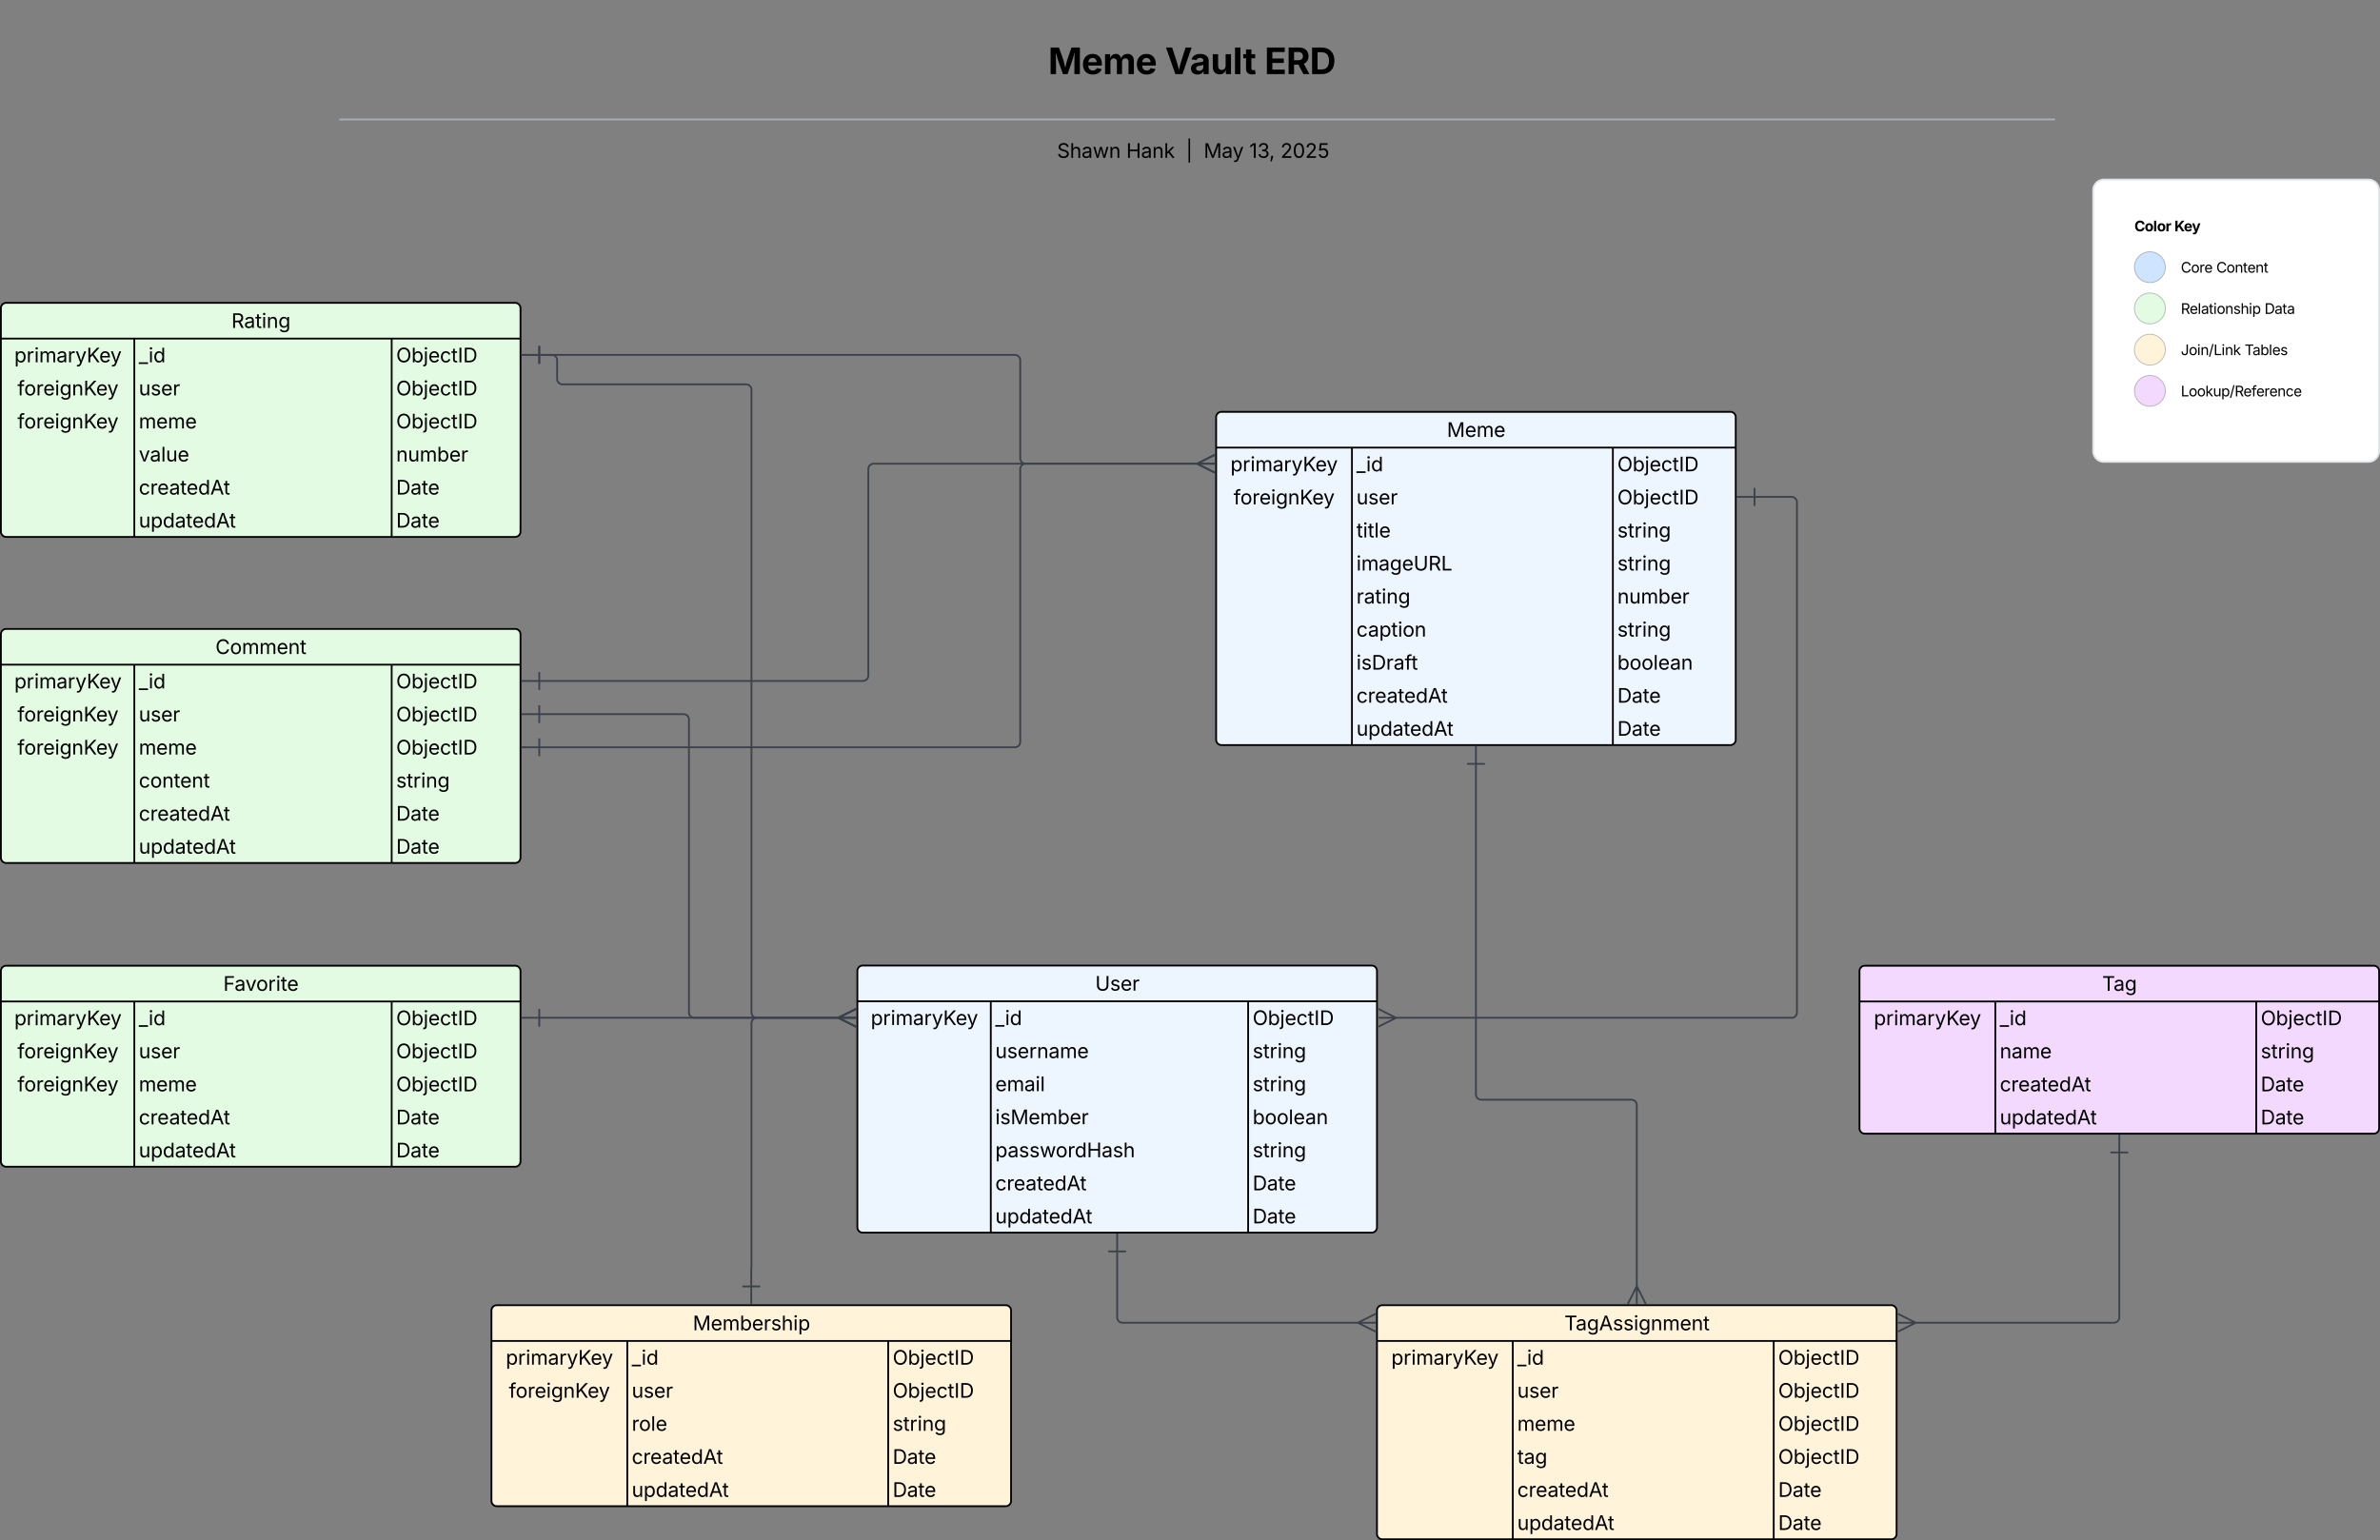<svg xmlns="http://www.w3.org/2000/svg" xmlns:xlink="http://www.w3.org/1999/xlink" xmlns:lucid="lucid" width="2663.51" height="1724"><rect width="100%" height="100%" fill="#808080" stroke="none"/><g transform="translate(1281 161)" lucid:page-tab-id="0_0"><path d="M-321.5 925.8a6 6 0 0 1 6-6H254a6 6 0 0 1 6 6v287a6 6 0 0 1-6 6h-569.5a6 6 0 0 1-6-6z" fill="#edf5ff"/><path d="M-321.5 925.8a6 6 0 0 1 6-6H254a6 6 0 0 1 6 6v287a6 6 0 0 1-6 6h-569.5a6 6 0 0 1-6-6zM-321.5 959.8H260M-172.18 959.8v259M115.82 959.8v259" stroke="#000" stroke-width="2" fill="none"/><use xlink:href="#a" transform="matrix(1,0,0,1,-311.515,919.814) translate(256.206 28.084)"/><use xlink:href="#b" transform="matrix(1,0,0,1,-316.515,962.314) translate(9.99 24.084)"/><use xlink:href="#c" transform="matrix(1,0,0,1,-167.181,962.314) translate(0 24.084)"/><use xlink:href="#d" transform="matrix(1,0,0,1,120.819,962.314) translate(0 24.084)"/><use xlink:href="#e" transform="matrix(1,0,0,1,-167.181,999.314) translate(0 24.084)"/><use xlink:href="#f" transform="matrix(1,0,0,1,120.819,999.314) translate(0 24.084)"/><use xlink:href="#g" transform="matrix(1,0,0,1,-167.181,1036.314) translate(0 24.084)"/><use xlink:href="#f" transform="matrix(1,0,0,1,120.819,1036.314) translate(0 24.084)"/><use xlink:href="#h" transform="matrix(1,0,0,1,-167.181,1073.314) translate(0 24.084)"/><use xlink:href="#i" transform="matrix(1,0,0,1,120.819,1073.314) translate(0 24.084)"/><use xlink:href="#j" transform="matrix(1,0,0,1,-167.181,1110.314) translate(0 24.084)"/><use xlink:href="#f" transform="matrix(1,0,0,1,120.819,1110.314) translate(0 24.084)"/><use xlink:href="#k" transform="matrix(1,0,0,1,-167.181,1147.314) translate(0 24.084)"/><use xlink:href="#l" transform="matrix(1,0,0,1,120.819,1147.314) translate(0 24.084)"/><use xlink:href="#m" transform="matrix(1,0,0,1,-167.181,1184.314) translate(0 24.084)"/><use xlink:href="#l" transform="matrix(1,0,0,1,120.819,1184.314) translate(0 24.084)"/><path d="M-731 1306a6 6 0 0 1 6-6h569.5a6 6 0 0 1 6 6v213a6 6 0 0 1-6 6H-725a6 6 0 0 1-6-6z" fill="#fff3d9"/><path d="M-731 1306a6 6 0 0 1 6-6h569.5a6 6 0 0 1 6 6v213a6 6 0 0 1-6 6H-725a6 6 0 0 1-6-6zM-731 1340h581.5M-579 1340v185M-287 1340v185" stroke="#000" stroke-width="2" fill="none"/><use xlink:href="#n" transform="matrix(1,0,0,1,-721,1300) translate(215.359 28.084)"/><use xlink:href="#b" transform="matrix(1,0,0,1,-726,1342.5) translate(10.99 24.084)"/><use xlink:href="#c" transform="matrix(1,0,0,1,-574,1342.5) translate(0 24.084)"/><use xlink:href="#d" transform="matrix(1,0,0,1,-282,1342.5) translate(0 24.084)"/><use xlink:href="#o" transform="matrix(1,0,0,1,-726,1379.5) translate(14.473 24.084)"/><use xlink:href="#p" transform="matrix(1,0,0,1,-574,1379.5) translate(0 24.084)"/><use xlink:href="#d" transform="matrix(1,0,0,1,-282,1379.5) translate(0 24.084)"/><use xlink:href="#q" transform="matrix(1,0,0,1,-574,1416.5) translate(0 24.084)"/><use xlink:href="#f" transform="matrix(1,0,0,1,-282,1416.5) translate(0 24.084)"/><use xlink:href="#k" transform="matrix(1,0,0,1,-574,1453.5) translate(0 24.084)"/><use xlink:href="#l" transform="matrix(1,0,0,1,-282,1453.5) translate(0 24.084)"/><use xlink:href="#m" transform="matrix(1,0,0,1,-574,1490.5) translate(0 24.084)"/><use xlink:href="#l" transform="matrix(1,0,0,1,-282,1490.5) translate(0 24.084)"/><path d="M80 306a6 6 0 0 1 6-6h569.5a6 6 0 0 1 6 6v361a6 6 0 0 1-6 6H86a6 6 0 0 1-6-6z" fill="#edf5ff"/><path d="M80 306a6 6 0 0 1 6-6h569.5a6 6 0 0 1 6 6v361a6 6 0 0 1-6 6H86a6 6 0 0 1-6-6zM80 340h581.5M232 340v333M524 340v333" stroke="#000" stroke-width="2" fill="none"/><use xlink:href="#r" transform="matrix(1,0,0,1,90,300) translate(248.274 28.084)"/><use xlink:href="#b" transform="matrix(1,0,0,1,85,342.5) translate(10.99 24.084)"/><use xlink:href="#c" transform="matrix(1,0,0,1,237,342.5) translate(0 24.084)"/><use xlink:href="#d" transform="matrix(1,0,0,1,529,342.5) translate(0 24.084)"/><use xlink:href="#o" transform="matrix(1,0,0,1,85,379.5) translate(14.473 24.084)"/><use xlink:href="#p" transform="matrix(1,0,0,1,237,379.5) translate(0 24.084)"/><use xlink:href="#d" transform="matrix(1,0,0,1,529,379.5) translate(0 24.084)"/><use xlink:href="#s" transform="matrix(1,0,0,1,237,416.5) translate(0 24.084)"/><use xlink:href="#f" transform="matrix(1,0,0,1,529,416.5) translate(0 24.084)"/><use xlink:href="#t" transform="matrix(1,0,0,1,237,453.5) translate(0 24.084)"/><use xlink:href="#f" transform="matrix(1,0,0,1,529,453.5) translate(0 24.084)"/><use xlink:href="#u" transform="matrix(1,0,0,1,237,490.5) translate(0 24.084)"/><use xlink:href="#v" transform="matrix(1,0,0,1,529,490.5) translate(0 24.084)"/><use xlink:href="#w" transform="matrix(1,0,0,1,237,527.5) translate(0 24.084)"/><use xlink:href="#f" transform="matrix(1,0,0,1,529,527.5) translate(0 24.084)"/><use xlink:href="#x" transform="matrix(1,0,0,1,237,564.5) translate(0 24.084)"/><use xlink:href="#i" transform="matrix(1,0,0,1,529,564.5) translate(0 24.084)"/><use xlink:href="#k" transform="matrix(1,0,0,1,237,601.5) translate(0 24.084)"/><use xlink:href="#l" transform="matrix(1,0,0,1,529,601.5) translate(0 24.084)"/><use xlink:href="#m" transform="matrix(1,0,0,1,237,638.5) translate(0 24.084)"/><use xlink:href="#l" transform="matrix(1,0,0,1,529,638.5) translate(0 24.084)"/><path d="M-1280 549a6 6 0 0 1 6-6h569.5a6 6 0 0 1 6 6v250a6 6 0 0 1-6 6H-1274a6 6 0 0 1-6-6z" fill="#e3fae3"/><path d="M-1280 549a6 6 0 0 1 6-6h569.5a6 6 0 0 1 6 6v250a6 6 0 0 1-6 6H-1274a6 6 0 0 1-6-6zM-1280 583h581.5M-1130.67 583v222M-842.67 583v222" stroke="#000" stroke-width="2" fill="none"/><use xlink:href="#y" transform="matrix(1,0,0,1,-1270,543) translate(230.078 28.084)"/><use xlink:href="#b" transform="matrix(1,0,0,1,-1275,585.5) translate(9.99 24.084)"/><use xlink:href="#c" transform="matrix(1,0,0,1,-1125.667,585.5) translate(0 24.084)"/><use xlink:href="#d" transform="matrix(1,0,0,1,-837.667,585.5) translate(0 24.084)"/><use xlink:href="#o" transform="matrix(1,0,0,1,-1275,622.5) translate(13.473 24.084)"/><use xlink:href="#p" transform="matrix(1,0,0,1,-1125.667,622.5) translate(0 24.084)"/><use xlink:href="#d" transform="matrix(1,0,0,1,-837.667,622.5) translate(0 24.084)"/><use xlink:href="#o" transform="matrix(1,0,0,1,-1275,659.5) translate(13.473 24.084)"/><use xlink:href="#z" transform="matrix(1,0,0,1,-1125.667,659.5) translate(0 24.084)"/><use xlink:href="#d" transform="matrix(1,0,0,1,-837.667,659.5) translate(0 24.084)"/><use xlink:href="#A" transform="matrix(1,0,0,1,-1125.667,696.5) translate(0 24.084)"/><use xlink:href="#f" transform="matrix(1,0,0,1,-837.667,696.5) translate(0 24.084)"/><use xlink:href="#k" transform="matrix(1,0,0,1,-1125.667,733.5) translate(0 24.084)"/><use xlink:href="#l" transform="matrix(1,0,0,1,-837.667,733.5) translate(0 24.084)"/><use xlink:href="#m" transform="matrix(1,0,0,1,-1125.667,770.5) translate(0 24.084)"/><use xlink:href="#l" transform="matrix(1,0,0,1,-837.667,770.5) translate(0 24.084)"/><path d="M-1280 184a6 6 0 0 1 6-6h569.5a6 6 0 0 1 6 6v250a6 6 0 0 1-6 6H-1274a6 6 0 0 1-6-6z" fill="#e3fae3"/><path d="M-1280 184a6 6 0 0 1 6-6h569.5a6 6 0 0 1 6 6v250a6 6 0 0 1-6 6H-1274a6 6 0 0 1-6-6zM-1280 218h581.5M-1130.67 218v222M-842.67 218v222" stroke="#000" stroke-width="2" fill="none"/><use xlink:href="#B" transform="matrix(1,0,0,1,-1270,178) translate(247.96 28.084)"/><use xlink:href="#b" transform="matrix(1,0,0,1,-1275,220.5) translate(9.99 24.084)"/><use xlink:href="#c" transform="matrix(1,0,0,1,-1125.667,220.5) translate(0 24.084)"/><use xlink:href="#d" transform="matrix(1,0,0,1,-837.667,220.5) translate(0 24.084)"/><use xlink:href="#o" transform="matrix(1,0,0,1,-1275,257.5) translate(13.473 24.084)"/><use xlink:href="#p" transform="matrix(1,0,0,1,-1125.667,257.5) translate(0 24.084)"/><use xlink:href="#d" transform="matrix(1,0,0,1,-837.667,257.5) translate(0 24.084)"/><use xlink:href="#o" transform="matrix(1,0,0,1,-1275,294.5) translate(13.473 24.084)"/><use xlink:href="#z" transform="matrix(1,0,0,1,-1125.667,294.5) translate(0 24.084)"/><use xlink:href="#d" transform="matrix(1,0,0,1,-837.667,294.5) translate(0 24.084)"/><use xlink:href="#C" transform="matrix(1,0,0,1,-1125.667,331.5) translate(0 24.084)"/><use xlink:href="#v" transform="matrix(1,0,0,1,-837.667,331.5) translate(0 24.084)"/><use xlink:href="#k" transform="matrix(1,0,0,1,-1125.667,368.5) translate(0 24.084)"/><use xlink:href="#l" transform="matrix(1,0,0,1,-837.667,368.5) translate(0 24.084)"/><use xlink:href="#m" transform="matrix(1,0,0,1,-1125.667,405.5) translate(0 24.084)"/><use xlink:href="#l" transform="matrix(1,0,0,1,-837.667,405.5) translate(0 24.084)"/><path d="M-1280 926a6 6 0 0 1 6-6h569.5a6 6 0 0 1 6 6v213a6 6 0 0 1-6 6H-1274a6 6 0 0 1-6-6z" fill="#e3fae3"/><path d="M-1280 926a6 6 0 0 1 6-6h569.5a6 6 0 0 1 6 6v213a6 6 0 0 1-6 6H-1274a6 6 0 0 1-6-6zM-1280 960h581.5M-1130.67 960v185M-842.67 960v185" stroke="#000" stroke-width="2" fill="none"/><use xlink:href="#D" transform="matrix(1,0,0,1,-1270,920) translate(238.894 28.084)"/><use xlink:href="#b" transform="matrix(1,0,0,1,-1275,962.5) translate(9.99 24.084)"/><use xlink:href="#c" transform="matrix(1,0,0,1,-1125.667,962.5) translate(0 24.084)"/><use xlink:href="#d" transform="matrix(1,0,0,1,-837.667,962.5) translate(0 24.084)"/><use xlink:href="#o" transform="matrix(1,0,0,1,-1275,999.5) translate(13.473 24.084)"/><use xlink:href="#p" transform="matrix(1,0,0,1,-1125.667,999.5) translate(0 24.084)"/><use xlink:href="#d" transform="matrix(1,0,0,1,-837.667,999.5) translate(0 24.084)"/><use xlink:href="#o" transform="matrix(1,0,0,1,-1275,1036.5) translate(13.473 24.084)"/><use xlink:href="#z" transform="matrix(1,0,0,1,-1125.667,1036.5) translate(0 24.084)"/><use xlink:href="#d" transform="matrix(1,0,0,1,-837.667,1036.5) translate(0 24.084)"/><use xlink:href="#k" transform="matrix(1,0,0,1,-1125.667,1073.5) translate(0 24.084)"/><use xlink:href="#l" transform="matrix(1,0,0,1,-837.667,1073.5) translate(0 24.084)"/><use xlink:href="#m" transform="matrix(1,0,0,1,-1125.667,1110.5) translate(0 24.084)"/><use xlink:href="#l" transform="matrix(1,0,0,1,-837.667,1110.5) translate(0 24.084)"/><path d="M800 926a6 6 0 0 1 6-6h569.52a6 6 0 0 1 6 6v176a6 6 0 0 1-6 6H806a6 6 0 0 1-6-6z" fill="#f4d9ff"/><path d="M800 926a6 6 0 0 1 6-6h569.52a6 6 0 0 1 6 6v176a6 6 0 0 1-6 6H806a6 6 0 0 1-6-6zM800 960h581.52M952 960v148M1244 960v148" stroke="#000" stroke-width="2" fill="none"/><use xlink:href="#E" transform="matrix(1,0,0,1,810,920) translate(261.588 28.084)"/><use xlink:href="#b" transform="matrix(1,0,0,1,805,962.5) translate(10.99 24.084)"/><use xlink:href="#c" transform="matrix(1,0,0,1,957,962.5) translate(0 24.084)"/><use xlink:href="#d" transform="matrix(1,0,0,1,1249,962.5) translate(0 24.084)"/><use xlink:href="#F" transform="matrix(1,0,0,1,957,999.5) translate(0 24.084)"/><use xlink:href="#f" transform="matrix(1,0,0,1,1249,999.5) translate(0 24.084)"/><use xlink:href="#k" transform="matrix(1,0,0,1,957,1036.5) translate(0 24.084)"/><use xlink:href="#l" transform="matrix(1,0,0,1,1249,1036.5) translate(0 24.084)"/><use xlink:href="#m" transform="matrix(1,0,0,1,957,1073.5) translate(0 24.084)"/><use xlink:href="#l" transform="matrix(1,0,0,1,1249,1073.5) translate(0 24.084)"/><path d="M260 1306a6 6 0 0 1 6-6h569.5a6 6 0 0 1 6 6v250a6 6 0 0 1-6 6H266a6 6 0 0 1-6-6z" fill="#fff3d9"/><path d="M260 1306a6 6 0 0 1 6-6h569.5a6 6 0 0 1 6 6v250a6 6 0 0 1-6 6H266a6 6 0 0 1-6-6zM260 1340h581.5M412 1340v222M704 1340v222" stroke="#000" stroke-width="2" fill="none"/><use xlink:href="#G" transform="matrix(1,0,0,1,270,1300) translate(199.712 28.084)"/><use xlink:href="#b" transform="matrix(1,0,0,1,265,1342.5) translate(10.99 24.084)"/><use xlink:href="#c" transform="matrix(1,0,0,1,417,1342.5) translate(0 24.084)"/><use xlink:href="#d" transform="matrix(1,0,0,1,709,1342.5) translate(0 24.084)"/><use xlink:href="#p" transform="matrix(1,0,0,1,417,1379.5) translate(0 24.084)"/><use xlink:href="#d" transform="matrix(1,0,0,1,709,1379.5) translate(0 24.084)"/><use xlink:href="#z" transform="matrix(1,0,0,1,417,1416.5) translate(0 24.084)"/><use xlink:href="#d" transform="matrix(1,0,0,1,709,1416.5) translate(0 24.084)"/><use xlink:href="#H" transform="matrix(1,0,0,1,417,1453.5) translate(0 24.084)"/><use xlink:href="#d" transform="matrix(1,0,0,1,709,1453.5) translate(0 24.084)"/><use xlink:href="#k" transform="matrix(1,0,0,1,417,1490.5) translate(0 24.084)"/><use xlink:href="#l" transform="matrix(1,0,0,1,709,1490.5) translate(0 24.084)"/><use xlink:href="#m" transform="matrix(1,0,0,1,417,1527.5) translate(0 24.084)"/><use xlink:href="#l" transform="matrix(1,0,0,1,709,1527.5) translate(0 24.084)"/><path d="M1090.76 1129v184.62a6 6 0 0 1-6 6H861.34M1090.76 1109v20m-10 0h20M842.96 1319.62h20m-20 10l20-10m-20-10l20 10M370.76 694v370a6 6 0 0 0 6 6h168a6 6 0 0 1 6 6v204.18M370.76 674v20m-10 0h20M550.76 1298.55v-20m10 20l-10-20m-10 20l10-20M-30.76 1239.8v73.82a6 6 0 0 0 6 6h264.94M-30.76 1219.8v20m-10 0h20M258.55 1319.62h-20m20-10l-20 10m20 10l-20-10" stroke="#3a414a" stroke-width="2" fill="none"/><path d="M682.5 395.2H724a6 6 0 0 1 6 6v571.1a6 6 0 0 1-6 6H279.82M662.5 395.2h20m0 10v-20M261.45 978.3h20m-20 10l20-10m-20-10l20 10M-677.5 638.38H-516a6 6 0 0 1 6 6V972.3a6 6 0 0 0 6 6h162.66M-697.5 638.38h20m0 10v-20M-322.96 978.3h-20m20-10l-20 10m20 10l-20-10M-677.5 601.25h362.26a6 6 0 0 0 6-6v-231.2a6 6 0 0 1 6-6H60.18M-697.5 601.25h20m0 10v-20M78.55 358.06h-20m20-10l-20 10m20 10l-20-10" stroke="#3a414a" stroke-width="2" fill="none"/><path d="M-677.5 236.25h14a6 6 0 0 1 6 6v21a6 6 0 0 0 6 6H-446a6 6 0 0 1 6 6V972.3a6 6 0 0 0 6 6h92.66M-697.5 236.25h20m0 10v-20M-322.96 978.3h-20m20-10l-20 10m20 10l-20-10" stroke="#3a414a" stroke-width="2" fill="none"/><path d="M-677.5 236.25h532.26a6 6 0 0 1 6 6v109.8a6 6 0 0 0 6 6H60.18M-697.5 236.25h20m0 10v-20M78.55 358.06h-20m20-10l-20 10m20 10l-20-10M-677.5 978.3H-341.33M-697.5 978.3h20m0 10v-20M-322.96 978.3h-20m20-10l-20 10m20 10l-20-10M-440.24 1279v-19.88a.12.12 0 0 1 .12-.12.12.12 0 0 0 .12-.12V984.3a6 6 0 0 1 6-6h92.66M-440.24 1299v-20m10 0h-20M-322.96 978.3h-20m20-10l-20 10m20 10l-20-10M-677.5 675.5h532.26a6 6 0 0 0 6-6V364.06a6 6 0 0 1 6-6H60.18M-697.5 675.5h20m0 10v-20M78.55 358.06h-20m20-10l-20 10m20 10l-20-10" stroke="#3a414a" stroke-width="2" fill="none"/><path d="M1061.52 52a12 12 0 0 1 12-12h296a12 12 0 0 1 12 12v292a12 12 0 0 1-12 12h-296a12 12 0 0 1-12-12z" stroke="#dfe3e8" stroke-width="2" fill="#fff"/><path d="M1142.3 138.1c0 9.56-7.75 17.3-17.3 17.3-9.57 0-17.32-7.75-17.32-17.3 0-9.57 7.75-17.32 17.3-17.32 9.57 0 17.32 7.75 17.32 17.3z" stroke="#000" stroke-opacity=".25" fill="#cfe4ff"/><path d="M1142.3 184.26c0 9.56-7.75 17.3-17.3 17.3-9.57 0-17.32-7.74-17.32-17.3s7.75-17.3 17.3-17.3c9.57 0 17.32 7.74 17.32 17.3z" stroke="#000" stroke-opacity=".25" fill="#e3fae3"/><path d="M1142.3 230.42c0 9.56-7.75 17.3-17.3 17.3-9.57 0-17.32-7.74-17.32-17.3s7.75-17.3 17.3-17.3c9.57 0 17.32 7.74 17.32 17.3z" stroke="#000" stroke-opacity=".25" fill="#fff3d9"/><path d="M1142.3 276.58c0 9.56-7.75 17.3-17.3 17.3-9.57 0-17.32-7.74-17.32-17.3s7.75-17.3 17.3-17.3c9.57 0 17.32 7.74 17.32 17.3z" stroke="#000" stroke-opacity=".25" fill="#f4d9ff"/><use xlink:href="#I" transform="matrix(1,0,0,1,1107.677,74.622) translate(0 23.338)"/><use xlink:href="#J" transform="matrix(1,0,0,1,1107.677,74.622) translate(44.75 23.338)"/><use xlink:href="#K" transform="matrix(1,0,0,1,1159.609,120.784) translate(0 23.399)"/><use xlink:href="#L" transform="matrix(1,0,0,1,1159.609,120.784) translate(39.669 23.399)"/><use xlink:href="#M" transform="matrix(1,0,0,1,1159.609,166.946) translate(0 23.399)"/><use xlink:href="#N" transform="matrix(1,0,0,1,1159.609,166.946) translate(93.656 23.399)"/><use xlink:href="#O" transform="matrix(1,0,0,1,1159.609,213.108) translate(0 23.399)"/><use xlink:href="#P" transform="matrix(1,0,0,1,1159.609,213.108) translate(71.323 23.399)"/><use xlink:href="#Q" transform="matrix(1,0,0,1,1159.609,259.271) translate(0 23.399)"/><path d="M-1280-152a8 8 0 0 1 8-8h2642.53a8 8 0 0 1 8 8v121.18a8 8 0 0 1-8 8H-1272a8 8 0 0 1-8-8z" stroke="#000" stroke-opacity="0" stroke-width="2" fill="#fff" fill-opacity="0"/><use xlink:href="#R" transform="matrix(1,0,0,1,-1276,-156) translate(1168.048 77.993)"/><use xlink:href="#S" transform="matrix(1,0,0,1,-1276,-156) translate(1298.947 77.993)"/><use xlink:href="#T" transform="matrix(1,0,0,1,-1276,-156) translate(1410.119 77.993)"/><path d="M-900.25-27.3h1918.03M-900.23-27.3h-1.02M1017.76-27.3h1.02" stroke="#a9afb8" stroke-width="2" fill="none"/><path d="M-1280-14.82a8 8 0 0 1 8-8h2645.52a8 8 0 0 1 8 8V32a8 8 0 0 1-8 8H-1272a8 8 0 0 1-8-8z" stroke="#000" stroke-opacity="0" stroke-width="2" fill="#fff" fill-opacity="0"/><g><use xlink:href="#U" transform="matrix(1,0,0,1,-1276,-18.816) translate(1177.977 34.52)"/><use xlink:href="#V" transform="matrix(1,0,0,1,-1276,-18.816) translate(1255.419 34.52)"/><use xlink:href="#W" transform="matrix(1,0,0,1,-1276,-18.816) translate(1322.237 34.52)"/><use xlink:href="#X" transform="matrix(1,0,0,1,-1276,-18.816) translate(1342.126 34.52)"/><use xlink:href="#Y" transform="matrix(1,0,0,1,-1276,-18.816) translate(1393.092 34.52)"/><use xlink:href="#Z" transform="matrix(1,0,0,1,-1276,-18.816) translate(1428.01 34.52)"/></g><defs><path d="M763 24c-353 0-583-224-583-531v-983h190v968c0 214 149 370 393 370 243 0 391-156 391-370v-968h190v983c0 307-230 531-581 531" id="aa"/><path d="M538 24C308 24 148-78 108-271l171-41c32 123 123 178 257 178 156 0 256-77 256-169 0-77-54-128-164-154l-186-44c-203-48-300-148-300-305 0-192 176-326 414-326 230 0 351 112 402 269l-163 42c-31-80-94-158-238-158-133 0-233 69-233 162 0 83 57 129 188 160l169 40c203 48 298 149 298 302 0 196-179 339-441 339" id="ab"/><path d="M628 24c-324 0-524-230-524-574 0-343 198-582 503-582 237 0 487 146 487 559v75H286c9 234 145 362 343 362 132 0 231-58 273-172l174 48C1024-91 857 24 628 24zM287-650h624c-17-190-120-322-304-322-192 0-309 151-320 322" id="ac"/><path d="M158 0v-1118h174v172h12c41-113 157-188 290-188 26 0 70 2 91 3v181c-11-2-60-10-108-10-161 0-279 109-279 260V0H158" id="ad"/><g id="a"><use transform="matrix(0.011,0,0,0.011,0,0)" xlink:href="#aa"/><use transform="matrix(0.011,0,0,0.011,16.536,0)" xlink:href="#ab"/><use transform="matrix(0.011,0,0,0.011,28.266,0)" xlink:href="#ac"/><use transform="matrix(0.011,0,0,0.011,41.222,0)" xlink:href="#ad"/></g><path d="M158 418v-1536h174v179h20c37-59 106-193 324-193 279 0 474 222 474 576 0 356-194 580-473 580-213 0-288-135-325-197h-14v591H158zm492-555c209 0 317-186 317-421 0-232-105-413-317-413-206 0-314 166-314 413 0 249 111 421 314 421" id="ae"/><path d="M158 0v-1118h180V0H158zm91-1301c-68 0-125-53-125-119s57-119 125-119c69 0 126 53 126 119s-57 119-126 119" id="af"/><path d="M158 0v-1118h175l1 205c55-151 181-225 313-225 147 0 245 90 285 228 53-141 190-228 352-228 194 0 352 125 352 384V0h-181v-749c0-161-105-225-225-225-151 0-243 103-243 244V0H807v-767c0-124-93-207-219-207-131 0-250 92-250 270V0H158" id="ag"/><path d="M471 26C259 26 90-98 90-318c0-256 228-303 435-329 202-27 287-16 287-108 0-139-79-219-234-219-161 0-248 86-283 164l-173-57c86-203 278-265 451-265 150 0 419 46 419 395V0H815v-152h-12C765-73 660 26 471 26zm31-159c199 0 310-134 310-271v-155c-30 35-226 55-295 64-131 17-246 59-246 186 0 116 97 176 231 176" id="ah"/><path d="M140 405l46-156c120 36 205 19 263-150l32-93L54-1118h197c107 313 237 620 324 950 87-331 219-637 326-950h196L606 167c-68 178-176 259-334 259-64 0-113-12-132-21" id="ai"/><path d="M180 0v-1490h190c0 262 1 526-3 784 217-279 467-523 702-784h249L716-845 1319 0h-225L585-716 370-489V0H180" id="aj"/><g id="b"><use transform="matrix(0.011,0,0,0.011,0,0)" xlink:href="#ae"/><use transform="matrix(0.011,0,0,0.011,13.607,0)" xlink:href="#ad"/><use transform="matrix(0.011,0,0,0.011,22.32,0)" xlink:href="#af"/><use transform="matrix(0.011,0,0,0.011,27.702,0)" xlink:href="#ag"/><use transform="matrix(0.011,0,0,0.011,47.168,0)" xlink:href="#ah"/><use transform="matrix(0.011,0,0,0.011,59.646,0)" xlink:href="#ad"/><use transform="matrix(0.011,0,0,0.011,68.359,0)" xlink:href="#ai"/><use transform="matrix(0.011,0,0,0.011,80.957,0)" xlink:href="#aj"/><use transform="matrix(0.011,0,0,0.011,95.009,0)" xlink:href="#ac"/><use transform="matrix(0.011,0,0,0.011,107.53,0)" xlink:href="#ai"/></g><path d="M934 0v166H0V0h934" id="ak"/><path d="M577 24c-279 0-473-224-473-580 0-354 195-576 474-576 218 0 287 134 324 193h14v-551h180V0H922v-173h-20C865-111 790 24 577 24zm27-161c203 0 314-172 314-421 0-247-108-413-314-413-212 0-317 181-317 413 0 235 108 421 317 421" id="al"/><g id="c"><use transform="matrix(0.011,0,0,0.011,0,0)" xlink:href="#ak"/><use transform="matrix(0.011,0,0,0.011,10.883,0)" xlink:href="#af"/><use transform="matrix(0.011,0,0,0.011,16.265,0)" xlink:href="#al"/></g><path d="M784 20c-382 0-662-292-662-764 0-473 280-766 662-766s660 293 660 766c0 472-278 764-660 764zm0-176c266 0 475-207 475-588 0-383-209-590-475-590-268 0-477 208-477 590 0 380 209 588 477 588" id="am"/><path d="M677 24c-213 0-288-135-325-197h-20V0H158v-1490h180v551h14c37-59 106-193 324-193 279 0 474 222 474 576 0 356-194 580-473 580zm-27-161c209 0 317-186 317-421 0-232-105-413-317-413-206 0-314 166-314 413 0 249 111 421 314 421" id="an"/><path d="M157-1118h181V80c1 225-123 350-364 338V252c126 9 184-48 183-172v-1198zm91-183c-68 0-125-53-125-119s57-119 125-119c69 0 126 53 126 119s-57 119-126 119" id="ao"/><path d="M613 24c-304 0-509-231-509-576 0-350 205-580 509-580 216 0 392 114 453 309l-173 49c-33-115-133-197-280-197-223 0-326 196-326 419 0 220 103 415 326 415 150 0 252-85 285-206l172 49C1010-95 832 24 613 24" id="ap"/><path d="M598-1118v154H368v674c0 100 37 144 132 144 23 0 62-6 92-12L629-6c-37 13-88 20-134 20-193 0-307-107-307-290v-688H20v-154h168v-266h180v266h230" id="aq"/><path d="M370-1490V0H180v-1490h190" id="ar"/><path d="M645 0H180v-1490h484c435 0 692 280 692 742 0 466-257 748-711 748zM370-168h263c363 0 539-218 539-580 0-358-176-574-521-574H370v1154" id="as"/><g id="d"><use transform="matrix(0.011,0,0,0.011,0,0)" xlink:href="#am"/><use transform="matrix(0.011,0,0,0.011,16.992,0)" xlink:href="#an"/><use transform="matrix(0.011,0,0,0.011,30.599,0)" xlink:href="#ao"/><use transform="matrix(0.011,0,0,0.011,35.981,0)" xlink:href="#ac"/><use transform="matrix(0.011,0,0,0.011,48.937,0)" xlink:href="#ap"/><use transform="matrix(0.011,0,0,0.011,61.632,0)" xlink:href="#aq"/><use transform="matrix(0.011,0,0,0.011,68.902,0)" xlink:href="#ar"/><use transform="matrix(0.011,0,0,0.011,74.87,0)" xlink:href="#as"/></g><path d="M537 14c-226 0-379-139-379-422v-710h180v695c0 172 97 275 253 275 160 0 281-109 281-300v-670h181V0H879v-209C806-46 684 14 537 14" id="at"/><path d="M338-670V0H158v-1118h173l1 207c72-158 192-221 342-221 226 0 378 139 378 422V0H872v-695c0-172-96-275-252-275-161 0-282 109-282 300" id="au"/><g id="e"><use transform="matrix(0.011,0,0,0.011,0,0)" xlink:href="#at"/><use transform="matrix(0.011,0,0,0.011,13.14,0)" xlink:href="#ab"/><use transform="matrix(0.011,0,0,0.011,24.87,0)" xlink:href="#ac"/><use transform="matrix(0.011,0,0,0.011,37.826,0)" xlink:href="#ad"/><use transform="matrix(0.011,0,0,0.011,46.539,0)" xlink:href="#au"/><use transform="matrix(0.011,0,0,0.011,59.668,0)" xlink:href="#ah"/><use transform="matrix(0.011,0,0,0.011,72.146,0)" xlink:href="#ag"/><use transform="matrix(0.011,0,0,0.011,91.612,0)" xlink:href="#ac"/></g><path d="M611 442c-248 0-391-105-460-228l146-94c47 65 117 165 314 165 178 0 307-82 307-266v-224h-17C863-141 792-18 576-18c-268 0-472-195-472-546 0-346 197-568 476-568 216 0 288 133 326 193h17v-179h175V29c0 289-215 413-487 413zm-5-620c203 0 314-146 314-390 0-237-108-403-314-403-213 0-319 180-319 403 0 230 109 390 319 390" id="av"/><g id="f"><use transform="matrix(0.011,0,0,0.011,0,0)" xlink:href="#ab"/><use transform="matrix(0.011,0,0,0.011,11.73,0)" xlink:href="#aq"/><use transform="matrix(0.011,0,0,0.011,19,0)" xlink:href="#ad"/><use transform="matrix(0.011,0,0,0.011,27.713,0)" xlink:href="#af"/><use transform="matrix(0.011,0,0,0.011,33.095,0)" xlink:href="#au"/><use transform="matrix(0.011,0,0,0.011,46.224,0)" xlink:href="#av"/></g><path d="M338-1490V0H158v-1490h180" id="aw"/><g id="g"><use transform="matrix(0.011,0,0,0.011,0,0)" xlink:href="#ac"/><use transform="matrix(0.011,0,0,0.011,12.956,0)" xlink:href="#ag"/><use transform="matrix(0.011,0,0,0.011,32.422,0)" xlink:href="#ah"/><use transform="matrix(0.011,0,0,0.011,44.9,0)" xlink:href="#af"/><use transform="matrix(0.011,0,0,0.011,50.282,0)" xlink:href="#aw"/></g><path d="M180 0v-1490h270l367 940c28 72 75 218 110 339 35-117 81-264 110-339l362-940h271V0h-187c2-448-5-837 7-1287-157 497-311 829-483 1287H842C666-458 514-784 354-1284c12 438 5 843 7 1284H180" id="ax"/><g id="h"><use transform="matrix(0.011,0,0,0.011,0,0)" xlink:href="#af"/><use transform="matrix(0.011,0,0,0.011,5.382,0)" xlink:href="#ab"/><use transform="matrix(0.011,0,0,0.011,17.112,0)" xlink:href="#ax"/><use transform="matrix(0.011,0,0,0.011,37.185,0)" xlink:href="#ac"/><use transform="matrix(0.011,0,0,0.011,50.141,0)" xlink:href="#ag"/><use transform="matrix(0.011,0,0,0.011,69.607,0)" xlink:href="#an"/><use transform="matrix(0.011,0,0,0.011,83.214,0)" xlink:href="#ac"/><use transform="matrix(0.011,0,0,0.011,96.17,0)" xlink:href="#ad"/></g><path d="M613 24c-304 0-509-231-509-576 0-350 205-580 509-580 305 0 511 230 511 580 0 345-206 576-511 576zm0-161c226 0 329-195 329-415 0-222-103-419-329-419-223 0-326 196-326 419 0 220 103 415 326 415" id="ay"/><g id="i"><use transform="matrix(0.011,0,0,0.011,0,0)" xlink:href="#an"/><use transform="matrix(0.011,0,0,0.011,13.607,0)" xlink:href="#ay"/><use transform="matrix(0.011,0,0,0.011,26.931,0)" xlink:href="#ay"/><use transform="matrix(0.011,0,0,0.011,40.256,0)" xlink:href="#aw"/><use transform="matrix(0.011,0,0,0.011,45.638,0)" xlink:href="#ac"/><use transform="matrix(0.011,0,0,0.011,58.811,0)" xlink:href="#ah"/><use transform="matrix(0.011,0,0,0.011,71.289,0)" xlink:href="#au"/></g><path d="M409 0L70-1118h191c89 329 165 560 243 925 75-353 154-601 240-925h192c85 325 161 564 235 922 77-354 157-598 244-922h191L1267 0h-179c-86-307-176-590-250-913C763-588 675-308 588 0H409" id="az"/><path d="M180 0v-1490h190v644h782v-644h190V0h-190v-678H370V0H180" id="aA"/><path d="M338-670V0H158v-1490h180v566c73-149 190-208 336-208 226 0 379 139 379 422V0H872v-695c0-172-96-275-252-275-161 0-282 109-282 300" id="aB"/><g id="j"><use transform="matrix(0.011,0,0,0.011,0,0)" xlink:href="#ae"/><use transform="matrix(0.011,0,0,0.011,13.824,0)" xlink:href="#ah"/><use transform="matrix(0.011,0,0,0.011,26.302,0)" xlink:href="#ab"/><use transform="matrix(0.011,0,0,0.011,38.032,0)" xlink:href="#ab"/><use transform="matrix(0.011,0,0,0.011,49.761,0)" xlink:href="#az"/><use transform="matrix(0.011,0,0,0.011,67.546,0)" xlink:href="#ay"/><use transform="matrix(0.011,0,0,0.011,80.87,0)" xlink:href="#ad"/><use transform="matrix(0.011,0,0,0.011,88.867,0)" xlink:href="#al"/><use transform="matrix(0.011,0,0,0.011,102.474,0)" xlink:href="#aA"/><use transform="matrix(0.011,0,0,0.011,118.989,0)" xlink:href="#ah"/><use transform="matrix(0.011,0,0,0.011,131.467,0)" xlink:href="#ab"/><use transform="matrix(0.011,0,0,0.011,143.197,0)" xlink:href="#aB"/></g><path d="M52 0l541-1490h220L1361 0h-200l-149-416H398L254 0H52zm404-582h497c-103-290-145-390-251-756-108 377-145 460-246 756" id="aC"/><g id="k"><use transform="matrix(0.011,0,0,0.011,0,0)" xlink:href="#ap"/><use transform="matrix(0.011,0,0,0.011,12.695,0)" xlink:href="#ad"/><use transform="matrix(0.011,0,0,0.011,20.692,0)" xlink:href="#ac"/><use transform="matrix(0.011,0,0,0.011,33.865,0)" xlink:href="#ah"/><use transform="matrix(0.011,0,0,0.011,46.343,0)" xlink:href="#aq"/><use transform="matrix(0.011,0,0,0.011,53.396,0)" xlink:href="#ac"/><use transform="matrix(0.011,0,0,0.011,66.352,0)" xlink:href="#al"/><use transform="matrix(0.011,0,0,0.011,79.959,0)" xlink:href="#aC"/><use transform="matrix(0.011,0,0,0.011,94.857,0)" xlink:href="#aq"/></g><g id="l"><use transform="matrix(0.011,0,0,0.011,0,0)" xlink:href="#as"/><use transform="matrix(0.011,0,0,0.011,16.037,0)" xlink:href="#ah"/><use transform="matrix(0.011,0,0,0.011,28.516,0)" xlink:href="#aq"/><use transform="matrix(0.011,0,0,0.011,35.569,0)" xlink:href="#ac"/></g><g id="m"><use transform="matrix(0.011,0,0,0.011,0,0)" xlink:href="#at"/><use transform="matrix(0.011,0,0,0.011,13.14,0)" xlink:href="#ae"/><use transform="matrix(0.011,0,0,0.011,26.747,0)" xlink:href="#al"/><use transform="matrix(0.011,0,0,0.011,40.354,0)" xlink:href="#ah"/><use transform="matrix(0.011,0,0,0.011,52.832,0)" xlink:href="#aq"/><use transform="matrix(0.011,0,0,0.011,59.885,0)" xlink:href="#ac"/><use transform="matrix(0.011,0,0,0.011,72.841,0)" xlink:href="#al"/><use transform="matrix(0.011,0,0,0.011,86.447,0)" xlink:href="#aC"/><use transform="matrix(0.011,0,0,0.011,101.345,0)" xlink:href="#aq"/></g><g id="n"><use transform="matrix(0.011,0,0,0.011,0,0)" xlink:href="#ax"/><use transform="matrix(0.011,0,0,0.011,20.074,0)" xlink:href="#ac"/><use transform="matrix(0.011,0,0,0.011,33.03,0)" xlink:href="#ag"/><use transform="matrix(0.011,0,0,0.011,52.496,0)" xlink:href="#an"/><use transform="matrix(0.011,0,0,0.011,66.102,0)" xlink:href="#ac"/><use transform="matrix(0.011,0,0,0.011,79.058,0)" xlink:href="#ad"/><use transform="matrix(0.011,0,0,0.011,87.424,0)" xlink:href="#ab"/><use transform="matrix(0.011,0,0,0.011,99.154,0)" xlink:href="#aB"/><use transform="matrix(0.011,0,0,0.011,112.294,0)" xlink:href="#af"/><use transform="matrix(0.011,0,0,0.011,117.676,0)" xlink:href="#ae"/></g><path d="M678-1118v154H420V0H240v-964H20v-154h220v-149c0-194 155-293 318-293 85 0 141 18 168 30l-50 154c-19-6-47-17-97-17-111 0-159 58-159 166v109h258" id="aD"/><g id="o"><use transform="matrix(0.011,0,0,0.011,0,0)" xlink:href="#aD"/><use transform="matrix(0.011,0,0,0.011,7.574,0)" xlink:href="#ay"/><use transform="matrix(0.011,0,0,0.011,20.898,0)" xlink:href="#ad"/><use transform="matrix(0.011,0,0,0.011,28.895,0)" xlink:href="#ac"/><use transform="matrix(0.011,0,0,0.011,41.851,0)" xlink:href="#af"/><use transform="matrix(0.011,0,0,0.011,47.233,0)" xlink:href="#av"/><use transform="matrix(0.011,0,0,0.011,60.862,0)" xlink:href="#au"/><use transform="matrix(0.011,0,0,0.011,73.991,0)" xlink:href="#aj"/><use transform="matrix(0.011,0,0,0.011,88.043,0)" xlink:href="#ac"/><use transform="matrix(0.011,0,0,0.011,100.564,0)" xlink:href="#ai"/></g><g id="p"><use transform="matrix(0.011,0,0,0.011,0,0)" xlink:href="#at"/><use transform="matrix(0.011,0,0,0.011,13.14,0)" xlink:href="#ab"/><use transform="matrix(0.011,0,0,0.011,24.87,0)" xlink:href="#ac"/><use transform="matrix(0.011,0,0,0.011,37.826,0)" xlink:href="#ad"/></g><g id="q"><use transform="matrix(0.011,0,0,0.011,0,0)" xlink:href="#ad"/><use transform="matrix(0.011,0,0,0.011,7.997,0)" xlink:href="#ay"/><use transform="matrix(0.011,0,0,0.011,21.322,0)" xlink:href="#aw"/><use transform="matrix(0.011,0,0,0.011,26.704,0)" xlink:href="#ac"/></g><g id="r"><use transform="matrix(0.011,0,0,0.011,0,0)" xlink:href="#ax"/><use transform="matrix(0.011,0,0,0.011,20.074,0)" xlink:href="#ac"/><use transform="matrix(0.011,0,0,0.011,33.03,0)" xlink:href="#ag"/><use transform="matrix(0.011,0,0,0.011,52.496,0)" xlink:href="#ac"/></g><g id="s"><use transform="matrix(0.011,0,0,0.011,0,0)" xlink:href="#aq"/><use transform="matrix(0.011,0,0,0.011,7.27,0)" xlink:href="#af"/><use transform="matrix(0.011,0,0,0.011,12.652,0)" xlink:href="#aq"/><use transform="matrix(0.011,0,0,0.011,19.922,0)" xlink:href="#aw"/><use transform="matrix(0.011,0,0,0.011,25.304,0)" xlink:href="#ac"/></g><path d="M180 0v-1490h510c348 0 508 194 508 460 0 198-88 351-276 417L1256 0h-220L726-579c-117 2-238 0-356 1V0H180zm190-747h312c235 0 327-108 327-283 0-177-92-293-329-293H370v576" id="aE"/><path d="M180 0v-1490h190v1322h690V0H180" id="aF"/><g id="t"><use transform="matrix(0.011,0,0,0.011,0,0)" xlink:href="#af"/><use transform="matrix(0.011,0,0,0.011,5.382,0)" xlink:href="#ag"/><use transform="matrix(0.011,0,0,0.011,24.848,0)" xlink:href="#ah"/><use transform="matrix(0.011,0,0,0.011,37.326,0)" xlink:href="#av"/><use transform="matrix(0.011,0,0,0.011,50.955,0)" xlink:href="#ac"/><use transform="matrix(0.011,0,0,0.011,63.911,0)" xlink:href="#aa"/><use transform="matrix(0.011,0,0,0.011,80.447,0)" xlink:href="#aE"/><use transform="matrix(0.011,0,0,0.011,94.748,0)" xlink:href="#aF"/></g><g id="u"><use transform="matrix(0.011,0,0,0.011,0,0)" xlink:href="#ad"/><use transform="matrix(0.011,0,0,0.011,8.366,0)" xlink:href="#ah"/><use transform="matrix(0.011,0,0,0.011,20.844,0)" xlink:href="#aq"/><use transform="matrix(0.011,0,0,0.011,28.114,0)" xlink:href="#af"/><use transform="matrix(0.011,0,0,0.011,33.496,0)" xlink:href="#au"/><use transform="matrix(0.011,0,0,0.011,46.625,0)" xlink:href="#av"/></g><g id="v"><use transform="matrix(0.011,0,0,0.011,0,0)" xlink:href="#au"/><use transform="matrix(0.011,0,0,0.011,13.129,0)" xlink:href="#at"/><use transform="matrix(0.011,0,0,0.011,26.27,0)" xlink:href="#ag"/><use transform="matrix(0.011,0,0,0.011,45.736,0)" xlink:href="#an"/><use transform="matrix(0.011,0,0,0.011,59.342,0)" xlink:href="#ac"/><use transform="matrix(0.011,0,0,0.011,72.298,0)" xlink:href="#ad"/></g><g id="w"><use transform="matrix(0.011,0,0,0.011,0,0)" xlink:href="#ap"/><use transform="matrix(0.011,0,0,0.011,12.912,0)" xlink:href="#ah"/><use transform="matrix(0.011,0,0,0.011,25.391,0)" xlink:href="#ae"/><use transform="matrix(0.011,0,0,0.011,38.997,0)" xlink:href="#aq"/><use transform="matrix(0.011,0,0,0.011,46.267,0)" xlink:href="#af"/><use transform="matrix(0.011,0,0,0.011,51.649,0)" xlink:href="#ay"/><use transform="matrix(0.011,0,0,0.011,64.974,0)" xlink:href="#au"/></g><g id="x"><use transform="matrix(0.011,0,0,0.011,0,0)" xlink:href="#af"/><use transform="matrix(0.011,0,0,0.011,5.382,0)" xlink:href="#ab"/><use transform="matrix(0.011,0,0,0.011,17.112,0)" xlink:href="#as"/><use transform="matrix(0.011,0,0,0.011,33.149,0)" xlink:href="#ad"/><use transform="matrix(0.011,0,0,0.011,41.515,0)" xlink:href="#ah"/><use transform="matrix(0.011,0,0,0.011,53.993,0)" xlink:href="#aD"/><use transform="matrix(0.011,0,0,0.011,61.458,0)" xlink:href="#aq"/></g><path d="M783 20c-382 0-661-292-661-764 0-473 279-766 661-766 302 0 548 182 601 489h-190c-42-204-217-313-411-313-268 0-476 208-476 590 0 381 209 588 476 588 195 0 369-110 411-313h190c-52 303-296 489-601 489" id="aG"/><g id="y"><use transform="matrix(0.011,0,0,0.011,0,0)" xlink:href="#aG"/><use transform="matrix(0.011,0,0,0.011,16.233,0)" xlink:href="#ay"/><use transform="matrix(0.011,0,0,0.011,29.557,0)" xlink:href="#ag"/><use transform="matrix(0.011,0,0,0.011,49.023,0)" xlink:href="#ag"/><use transform="matrix(0.011,0,0,0.011,68.49,0)" xlink:href="#ac"/><use transform="matrix(0.011,0,0,0.011,81.445,0)" xlink:href="#au"/><use transform="matrix(0.011,0,0,0.011,94.575,0)" xlink:href="#aq"/></g><g id="z"><use transform="matrix(0.011,0,0,0.011,0,0)" xlink:href="#ag"/><use transform="matrix(0.011,0,0,0.011,19.466,0)" xlink:href="#ac"/><use transform="matrix(0.011,0,0,0.011,32.422,0)" xlink:href="#ag"/><use transform="matrix(0.011,0,0,0.011,51.888,0)" xlink:href="#ac"/></g><g id="A"><use transform="matrix(0.011,0,0,0.011,0,0)" xlink:href="#ap"/><use transform="matrix(0.011,0,0,0.011,12.695,0)" xlink:href="#ay"/><use transform="matrix(0.011,0,0,0.011,26.02,0)" xlink:href="#au"/><use transform="matrix(0.011,0,0,0.011,39.149,0)" xlink:href="#aq"/><use transform="matrix(0.011,0,0,0.011,46.202,0)" xlink:href="#ac"/><use transform="matrix(0.011,0,0,0.011,59.158,0)" xlink:href="#au"/><use transform="matrix(0.011,0,0,0.011,72.287,0)" xlink:href="#aq"/></g><g id="B"><use transform="matrix(0.011,0,0,0.011,0,0)" xlink:href="#aE"/><use transform="matrix(0.011,0,0,0.011,14.193,0)" xlink:href="#ah"/><use transform="matrix(0.011,0,0,0.011,26.671,0)" xlink:href="#aq"/><use transform="matrix(0.011,0,0,0.011,33.941,0)" xlink:href="#af"/><use transform="matrix(0.011,0,0,0.011,39.323,0)" xlink:href="#au"/><use transform="matrix(0.011,0,0,0.011,52.452,0)" xlink:href="#av"/></g><path d="M481 0L54-1118h197c107 314 236 620 325 951 87-331 217-637 324-951h197L670 0H481" id="aH"/><g id="C"><use transform="matrix(0.011,0,0,0.011,0,0)" xlink:href="#aH"/><use transform="matrix(0.011,0,0,0.011,12.381,0)" xlink:href="#ah"/><use transform="matrix(0.011,0,0,0.011,24.859,0)" xlink:href="#aw"/><use transform="matrix(0.011,0,0,0.011,30.241,0)" xlink:href="#at"/><use transform="matrix(0.011,0,0,0.011,43.381,0)" xlink:href="#ac"/></g><path d="M180 0v-1490h901v168H370v510h643v168H370V0H180" id="aI"/><g id="D"><use transform="matrix(0.011,0,0,0.011,0,0)" xlink:href="#aI"/><use transform="matrix(0.011,0,0,0.011,12.576,0)" xlink:href="#ah"/><use transform="matrix(0.011,0,0,0.011,24.729,0)" xlink:href="#aH"/><use transform="matrix(0.011,0,0,0.011,36.784,0)" xlink:href="#ay"/><use transform="matrix(0.011,0,0,0.011,50.109,0)" xlink:href="#ad"/><use transform="matrix(0.011,0,0,0.011,58.822,0)" xlink:href="#af"/><use transform="matrix(0.011,0,0,0.011,64.204,0)" xlink:href="#aq"/><use transform="matrix(0.011,0,0,0.011,71.257,0)" xlink:href="#ac"/></g><path d="M98-1322v-168h1126v168H757V0H567v-1322H98" id="aJ"/><g id="E"><use transform="matrix(0.011,0,0,0.011,0,0)" xlink:href="#aJ"/><use transform="matrix(0.011,0,0,0.011,12.717,0)" xlink:href="#ah"/><use transform="matrix(0.011,0,0,0.011,25.195,0)" xlink:href="#av"/></g><g id="F"><use transform="matrix(0.011,0,0,0.011,0,0)" xlink:href="#au"/><use transform="matrix(0.011,0,0,0.011,13.129,0)" xlink:href="#ah"/><use transform="matrix(0.011,0,0,0.011,25.608,0)" xlink:href="#ag"/><use transform="matrix(0.011,0,0,0.011,45.074,0)" xlink:href="#ac"/></g><g id="G"><use transform="matrix(0.011,0,0,0.011,0,0)" xlink:href="#aJ"/><use transform="matrix(0.011,0,0,0.011,12.717,0)" xlink:href="#ah"/><use transform="matrix(0.011,0,0,0.011,25.195,0)" xlink:href="#av"/><use transform="matrix(0.011,0,0,0.011,38.824,0)" xlink:href="#aC"/><use transform="matrix(0.011,0,0,0.011,54.156,0)" xlink:href="#ab"/><use transform="matrix(0.011,0,0,0.011,65.885,0)" xlink:href="#ab"/><use transform="matrix(0.011,0,0,0.011,77.615,0)" xlink:href="#af"/><use transform="matrix(0.011,0,0,0.011,82.997,0)" xlink:href="#av"/><use transform="matrix(0.011,0,0,0.011,96.625,0)" xlink:href="#au"/><use transform="matrix(0.011,0,0,0.011,109.755,0)" xlink:href="#ag"/><use transform="matrix(0.011,0,0,0.011,129.221,0)" xlink:href="#ac"/><use transform="matrix(0.011,0,0,0.011,142.177,0)" xlink:href="#au"/><use transform="matrix(0.011,0,0,0.011,155.306,0)" xlink:href="#aq"/></g><g id="H"><use transform="matrix(0.011,0,0,0.011,0,0)" xlink:href="#aq"/><use transform="matrix(0.011,0,0,0.011,7.378,0)" xlink:href="#ah"/><use transform="matrix(0.011,0,0,0.011,19.857,0)" xlink:href="#av"/></g><path d="M786 20C389 20 94-260 94-744c0-487 299-766 692-766 339 0 597 194 641 529h-309c-28-162-156-258-326-258-233 0-388 179-388 495 0 323 157 493 387 493 170 0 298-97 328-259h309c-34 277-266 530-642 530" id="aK"/><path d="M628 22C291 22 81-210 81-554c0-346 210-578 547-578 336 0 547 232 547 578 0 344-211 576-547 576zm0-236c160 0 242-146 242-341 0-197-82-341-242-341S387-753 387-555c0 195 81 341 241 341" id="aL"/><path d="M428-1490V0H128v-1490h300" id="aM"/><path d="M128 0v-1118h290v195h12c54-169 184-238 367-200v268c-27-8-86-15-130-15-138 0-239 95-239 234V0H128" id="aN"/><g id="I"><use transform="matrix(0.008,0,0,0.008,0,0)" xlink:href="#aK"/><use transform="matrix(0.008,0,0,0.008,11.489,0)" xlink:href="#aL"/><use transform="matrix(0.008,0,0,0.008,21.014,0)" xlink:href="#aM"/><use transform="matrix(0.008,0,0,0.008,25.223,0)" xlink:href="#aL"/><use transform="matrix(0.008,0,0,0.008,34.748,0)" xlink:href="#aN"/></g><path d="M135 0v-1490h305c1 251 0 501-5 746 157-254 405-512 598-746h373L849-845 1422 0h-361L638-644 440-426V0H135" id="aO"/><path d="M633 22C291 22 81-200 81-553c0-345 210-579 537-579 292 0 525 185 525 567v84H378c7 183 109 277 260 277 105 0 184-46 216-132l272 51C1071-99 893 22 633 22zM380-669h474c-15-146-94-237-233-237-143 0-229 99-241 237" id="aP"/><path d="M120 396l69-226c123 42 245 23 254-107l8-60L31-1118h319c87 288 199 559 259 872 72-308 185-583 277-872h315L726 132c-68 181-186 294-410 294-79 0-153-13-196-30" id="aQ"/><g id="J"><use transform="matrix(0.008,0,0,0.008,0,0)" xlink:href="#aO"/><use transform="matrix(0.008,0,0,0.008,10.556,0)" xlink:href="#aP"/><use transform="matrix(0.008,0,0,0.008,19.528,0)" xlink:href="#aQ"/></g><g id="K"><use transform="matrix(0.008,0,0,0.008,0,0)" xlink:href="#aG"/><use transform="matrix(0.008,0,0,0.008,11.345,0)" xlink:href="#ay"/><use transform="matrix(0.008,0,0,0.008,20.658,0)" xlink:href="#ad"/><use transform="matrix(0.008,0,0,0.008,26.247,0)" xlink:href="#ac"/></g><g id="L"><use transform="matrix(0.008,0,0,0.008,0,0)" xlink:href="#aG"/><use transform="matrix(0.008,0,0,0.008,11.345,0)" xlink:href="#ay"/><use transform="matrix(0.008,0,0,0.008,20.658,0)" xlink:href="#au"/><use transform="matrix(0.008,0,0,0.008,29.834,0)" xlink:href="#aq"/><use transform="matrix(0.008,0,0,0.008,34.763,0)" xlink:href="#ac"/><use transform="matrix(0.008,0,0,0.008,43.818,0)" xlink:href="#au"/><use transform="matrix(0.008,0,0,0.008,52.994,0)" xlink:href="#aq"/></g><g id="M"><use transform="matrix(0.008,0,0,0.008,0,0)" xlink:href="#aE"/><use transform="matrix(0.008,0,0,0.008,9.768,0)" xlink:href="#ac"/><use transform="matrix(0.008,0,0,0.008,18.822,0)" xlink:href="#aw"/><use transform="matrix(0.008,0,0,0.008,22.584,0)" xlink:href="#ah"/><use transform="matrix(0.008,0,0,0.008,31.305,0)" xlink:href="#aq"/><use transform="matrix(0.008,0,0,0.008,36.386,0)" xlink:href="#af"/><use transform="matrix(0.008,0,0,0.008,40.147,0)" xlink:href="#ay"/><use transform="matrix(0.008,0,0,0.008,49.46,0)" xlink:href="#au"/><use transform="matrix(0.008,0,0,0.008,58.636,0)" xlink:href="#ab"/><use transform="matrix(0.008,0,0,0.008,66.834,0)" xlink:href="#aB"/><use transform="matrix(0.008,0,0,0.008,76.017,0)" xlink:href="#af"/><use transform="matrix(0.008,0,0,0.008,79.779,0)" xlink:href="#ae"/></g><g id="N"><use transform="matrix(0.008,0,0,0.008,0,0)" xlink:href="#as"/><use transform="matrix(0.008,0,0,0.008,11.208,0)" xlink:href="#ah"/><use transform="matrix(0.008,0,0,0.008,19.929,0)" xlink:href="#aq"/><use transform="matrix(0.008,0,0,0.008,25.086,0)" xlink:href="#ah"/></g><path d="M545 20c-263 0-445-160-445-446v-80h190v80c0 182 102 279 255 279 152 0 254-97 254-279v-1064h190v1064c0 286-181 446-444 446" id="aR"/><path d="M692-1560L212 224H46l480-1784h166" id="aS"/><path d="M158 0v-1490h180v865h22l478-493h223L593-638 1096 0H865L456-523 338-412V0H158" id="aT"/><g id="O"><use transform="matrix(0.008,0,0,0.008,0,0)" xlink:href="#aR"/><use transform="matrix(0.008,0,0,0.008,8.865,0)" xlink:href="#ay"/><use transform="matrix(0.008,0,0,0.008,18.178,0)" xlink:href="#af"/><use transform="matrix(0.008,0,0,0.008,21.939,0)" xlink:href="#au"/><use transform="matrix(0.008,0,0,0.008,31.115,0)" xlink:href="#aS"/><use transform="matrix(0.008,0,0,0.008,36.712,0)" xlink:href="#aF"/><use transform="matrix(0.008,0,0,0.008,45.494,0)" xlink:href="#af"/><use transform="matrix(0.008,0,0,0.008,49.255,0)" xlink:href="#au"/><use transform="matrix(0.008,0,0,0.008,58.431,0)" xlink:href="#aT"/></g><g id="P"><use transform="matrix(0.008,0,0,0.008,0,0)" xlink:href="#aJ"/><use transform="matrix(0.008,0,0,0.008,8.888,0)" xlink:href="#ah"/><use transform="matrix(0.008,0,0,0.008,17.609,0)" xlink:href="#an"/><use transform="matrix(0.008,0,0,0.008,27.119,0)" xlink:href="#aw"/><use transform="matrix(0.008,0,0,0.008,30.88,0)" xlink:href="#ac"/><use transform="matrix(0.008,0,0,0.008,39.935,0)" xlink:href="#ab"/></g><g id="Q"><use transform="matrix(0.008,0,0,0.008,0,0)" xlink:href="#aF"/><use transform="matrix(0.008,0,0,0.008,8.782,0)" xlink:href="#ay"/><use transform="matrix(0.008,0,0,0.008,18.094,0)" xlink:href="#ay"/><use transform="matrix(0.008,0,0,0.008,27.407,0)" xlink:href="#aT"/><use transform="matrix(0.008,0,0,0.008,35.931,0)" xlink:href="#at"/><use transform="matrix(0.008,0,0,0.008,45.114,0)" xlink:href="#ae"/><use transform="matrix(0.008,0,0,0.008,54.624,0)" xlink:href="#aS"/><use transform="matrix(0.008,0,0,0.008,60.221,0)" xlink:href="#aE"/><use transform="matrix(0.008,0,0,0.008,69.988,0)" xlink:href="#ac"/><use transform="matrix(0.008,0,0,0.008,79.043,0)" xlink:href="#aD"/><use transform="matrix(0.008,0,0,0.008,84.336,0)" xlink:href="#ac"/><use transform="matrix(0.008,0,0,0.008,93.391,0)" xlink:href="#ad"/><use transform="matrix(0.008,0,0,0.008,98.98,0)" xlink:href="#ac"/><use transform="matrix(0.008,0,0,0.008,108.035,0)" xlink:href="#au"/><use transform="matrix(0.008,0,0,0.008,117.211,0)" xlink:href="#ap"/><use transform="matrix(0.008,0,0,0.008,126.084,0)" xlink:href="#ac"/></g><path d="M135 0v-1490h468l242 684c30 94 76 293 111 455 34-161 80-360 110-455l238-684h470V0h-307c0-447-3-765 11-1227-122 503-246 788-395 1227H826C676-435 552-717 427-1215c15 453 11 775 11 1215H135" id="aU"/><path d="M128 0v-1118h278l12 217c60-163 185-234 319-234 143 0 236 81 288 251 63-172 205-251 359-251 205 0 357 138 357 381V0h-301v-697c0-126-76-187-177-187-114 0-184 79-184 196V0H789v-705c0-109-72-179-174-179-106 0-187 74-187 208V0H128" id="aV"/><g id="R"><use transform="matrix(0.02,0,0,0.02,0,0)" xlink:href="#aU"/><use transform="matrix(0.02,0,0,0.02,37.266,0)" xlink:href="#aP"/><use transform="matrix(0.02,0,0,0.02,61.094,0)" xlink:href="#aV"/><use transform="matrix(0.02,0,0,0.02,97.598,0)" xlink:href="#aP"/></g><path d="M571 0L49-1490h339c138 427 271 775 384 1244 111-471 237-815 371-1244h337L970 0H571" id="aW"/><path d="M440 22C227 22 68-92 68-313c0-250 202-322 422-343 195-21 271-24 271-105 0-95-63-149-175-149-116 0-187 57-211 129l-275-46c57-194 237-305 487-305 240 0 474 108 474 379V0H777v-155h-10C713-51 605 22 440 22zm85-211c140 0 238-93 238-211v-121c-37 26-156 42-222 51-111 16-185 59-185 149 0 87 70 132 169 132" id="aX"/><path d="M513 14c-232 0-385-159-385-421v-711h300v659c0 139 76 222 202 222 127 0 217-86 217-234v-647h301V0H864l-4-232C797-74 683 14 513 14" id="aY"/><path d="M683-1118v229H474v562c0 71 29 104 102 104 23 0 73-7 95-13l43 225C647 9 580 16 520 16 296 16 174-96 174-301v-588H20v-229h154v-266h300v266h209" id="aZ"/><g id="S"><use transform="matrix(0.02,0,0,0.02,0,0)" xlink:href="#aW"/><use transform="matrix(0.02,0,0,0.02,27.5,0)" xlink:href="#aX"/><use transform="matrix(0.02,0,0,0.02,50.723,0)" xlink:href="#aY"/><use transform="matrix(0.02,0,0,0.02,75.625,0)" xlink:href="#aM"/><use transform="matrix(0.02,0,0,0.02,87.051,0)" xlink:href="#aZ"/></g><path d="M135 0v-1490h997v253H440v360h640v249H440v375h694V0H135" id="ba"/><path d="M135 0v-1490h581c339 0 533 192 533 485 0 204-94 351-264 424L1302 0H964L680-532H440V0H135zm305-779h220c186 0 274-77 274-226 0-150-88-233-275-233H440v459" id="bb"/><path d="M659 0H135v-1490h529c448 0 721 280 721 744 0 466-273 746-726 746zM440-263h204c287 0 437-148 437-483 0-333-150-481-435-481H440v964" id="bc"/><g id="T"><use transform="matrix(0.02,0,0,0.02,0,0)" xlink:href="#ba"/><use transform="matrix(0.02,0,0,0.02,24.297,0)" xlink:href="#bb"/><use transform="matrix(0.02,0,0,0.02,50.566,0)" xlink:href="#bc"/></g><path d="M657 26c-323 0-524-166-541-416h195c15 169 171 246 346 246 202 0 356-106 356-265 5-203-294-238-475-293-239-73-380-191-380-389 0-252 224-419 512-419 294 0 499 171 508 396H992c-17-145-151-228-328-228-193 0-321 102-321 242 0 156 175 211 284 241l149 41c160 44 422 134 422 412 0 244-197 432-541 432" id="bd"/><g id="U"><use transform="matrix(0.011,0,0,0.011,0,0)" xlink:href="#bd"/><use transform="matrix(0.011,0,0,0.011,14.258,0)" xlink:href="#aB"/><use transform="matrix(0.011,0,0,0.011,27.398,0)" xlink:href="#ah"/><use transform="matrix(0.011,0,0,0.011,39.876,0)" xlink:href="#az"/><use transform="matrix(0.011,0,0,0.011,58.062,0)" xlink:href="#au"/></g><g id="V"><use transform="matrix(0.011,0,0,0.011,0,0)" xlink:href="#aA"/><use transform="matrix(0.011,0,0,0.011,16.515,0)" xlink:href="#ah"/><use transform="matrix(0.011,0,0,0.011,28.993,0)" xlink:href="#au"/><use transform="matrix(0.011,0,0,0.011,42.122,0)" xlink:href="#aT"/></g><path d="M419-1970V480H262v-2450h157" id="be"/><use transform="matrix(0.011,0,0,0.011,0,0)" xlink:href="#be" id="W"/><g id="X"><use transform="matrix(0.011,0,0,0.011,0,0)" xlink:href="#ax"/><use transform="matrix(0.011,0,0,0.011,20.074,0)" xlink:href="#ah"/><use transform="matrix(0.011,0,0,0.011,32.227,0)" xlink:href="#ai"/></g><path d="M653-1490V0H466v-1314h-10L96-1047v-204l324-239h233" id="bf"/><path d="M635 20c-292 0-500-160-510-396h192c11 142 145 229 315 229 187 0 323-105 323-260 0-161-125-274-346-274H488v-165h121c174 0 294-100 294-254 0-148-104-245-266-245-152 0-291 85-297 230H157c8-234 222-395 484-395 278 0 448 188 448 400 0 168-95 291-247 336v12c190 31 301 169 301 357 0 244-216 425-508 425" id="bg"/><path d="M128 359l88-567h206L266 359H128" id="bh"/><g id="Y"><use transform="matrix(0.011,0,0,0.011,0,0)" xlink:href="#bf"/><use transform="matrix(0.011,0,0,0.011,9.039,0)" xlink:href="#bg"/><use transform="matrix(0.011,0,0,0.011,22.266,0)" xlink:href="#bh"/></g><path d="M154 0v-137l495-537c165-179 249-281 249-418 0-156-121-253-280-253-170 0-278 110-278 278H158c0-264 200-443 465-443 266 0 455 183 455 416 0 161-73 288-336 568L416-179v12h687V0H154" id="bi"/><path d="M646 20c-332 0-524-278-524-764 0-483 194-766 524-766s524 283 524 766c0 485-191 764-524 764zm0-166c218 0 341-220 341-598 0-380-123-601-341-601s-341 222-341 601c0 378 123 598 341 598" id="bj"/><path d="M626 20c-262 0-458-168-468-396h184c12 133 134 229 284 229 180 0 311-137 311-326 0-192-136-335-323-335-92 0-196 33-255 78l-178-22 88-738h784v167H429l-51 435h8c61-51 160-87 263-87 273 0 474 211 474 499 0 286-210 496-497 496" id="bk"/><g id="Z"><use transform="matrix(0.011,0,0,0.011,0,0)" xlink:href="#bi"/><use transform="matrix(0.011,0,0,0.011,13.553,0)" xlink:href="#bj"/><use transform="matrix(0.011,0,0,0.011,27.572,0)" xlink:href="#bi"/><use transform="matrix(0.011,0,0,0.011,41.124,0)" xlink:href="#bk"/></g></defs></g></svg>
